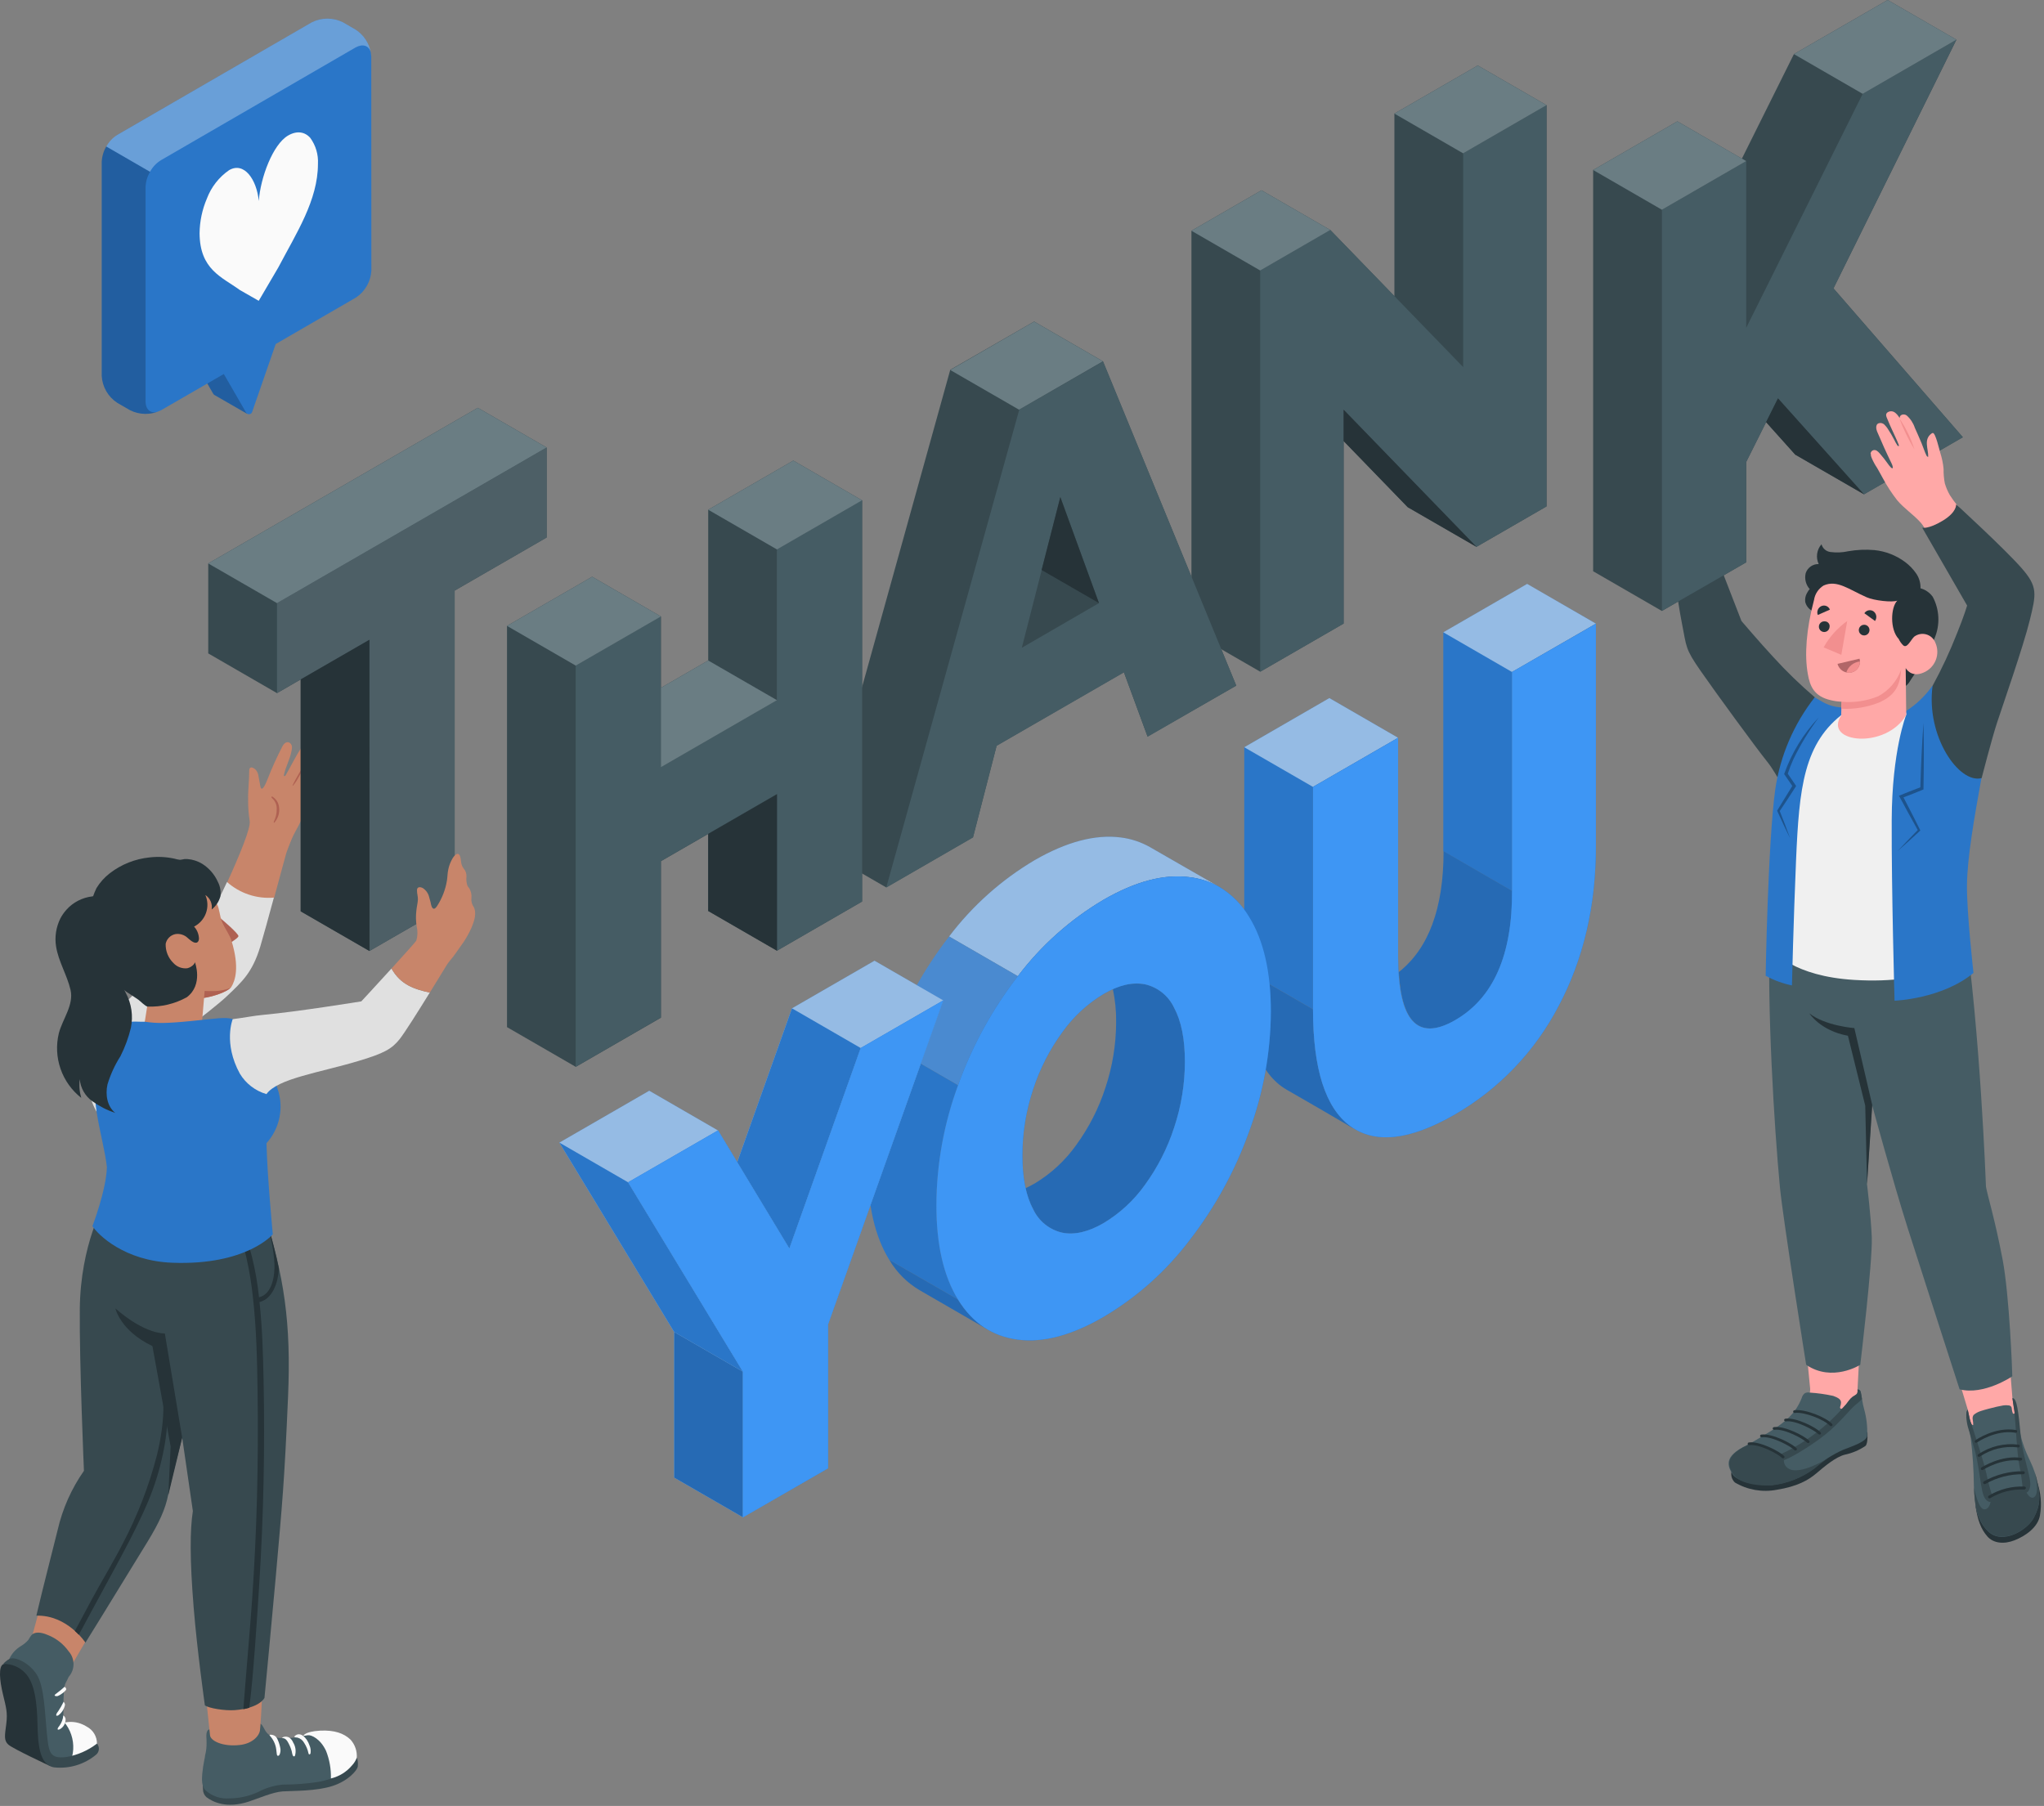 <svg width="481" height="425" viewBox="0 0 481 425" fill="none" xmlns="http://www.w3.org/2000/svg">
<rect x="0" y="0" width="481" height="425" fill="#808080" stroke="none"/>
<g clip-path="url(#clip0_0_970)">
<path d="M359.359 137.419L339.639 148.8V200.336L355.819 209.674V158.149L375.551 146.746L359.359 137.419Z" fill="#2A76C8"/>
<path d="M339.707 200.325C339.707 213.736 336.197 223.215 329.177 228.759C329.858 241.021 334.306 244.785 342.521 240.049C351.424 234.905 355.876 224.78 355.876 209.674L339.707 200.325Z" fill="#2A76C8"/>
<path opacity="0.1" d="M339.707 200.325C339.707 213.736 336.197 223.215 329.177 228.759C329.858 241.021 334.306 244.785 342.521 240.049C351.424 234.905 355.876 224.78 355.876 209.674L339.707 200.325Z" fill="black"/>
<path d="M312.838 164.276L292.8 175.839V228.192L308.98 237.53V185.188L329.007 173.626L312.838 164.276Z" fill="#2A76C8"/>
<path d="M317.74 264.978C311.9 260.711 308.98 251.558 308.98 237.519L292.8 228.192C292.8 242.201 295.716 251.35 301.548 255.639C301.994 255.967 302.46 256.267 302.944 256.536C305.395 257.909 316.231 264.217 318.579 265.613C318.296 265.386 318.012 265.159 317.74 264.978Z" fill="#2A76C8"/>
<path opacity="0.1" d="M317.74 264.978C311.9 260.711 308.98 251.558 308.98 237.519L292.8 228.192C292.8 242.201 295.716 251.35 301.548 255.639C301.994 255.967 302.46 256.267 302.944 256.536C305.395 257.909 316.231 264.217 318.579 265.613C318.296 265.386 318.012 265.159 317.74 264.978Z" fill="black"/>
<path opacity="0.5" d="M355.819 158.149L339.639 148.8L359.37 137.408L375.551 146.757L355.819 158.149Z" fill="white"/>
<path opacity="0.5" d="M308.98 185.188L292.8 175.85L312.827 164.276L329.007 173.626L308.98 185.188Z" fill="white"/>
<path d="M317.728 264.989C311.896 260.708 308.98 251.555 308.98 237.53V185.188L329.007 173.626V225.151C329.007 240.28 333.493 245.246 342.464 240.049C351.435 234.852 355.887 224.727 355.819 209.674V158.138L375.551 146.791V199.122C375.551 213.154 372.635 225.677 366.803 236.691C361.243 247.407 352.725 256.303 342.26 262.323C331.745 268.374 323.568 269.263 317.728 264.989Z" fill="#2A76C8"/>
<path d="M317.728 264.989C311.896 260.708 308.98 251.555 308.98 237.53V185.188L329.007 173.626V225.151C329.007 240.28 333.493 245.246 342.464 240.049C351.435 234.852 355.887 224.727 355.819 209.674V158.138L375.551 146.791V199.122C375.551 213.154 372.635 225.677 366.803 236.691C361.243 247.407 352.725 256.303 342.26 262.323C331.745 268.374 323.568 269.263 317.728 264.989Z" fill="#3E96F4"/>
<path d="M270.606 199.349C268.481 198.148 266.141 197.377 263.718 197.08C257.742 196.323 251.014 198.093 243.533 202.39C235.696 207.017 228.84 213.13 223.347 220.385L239.527 229.735C245.013 222.477 251.866 216.363 259.702 211.739C267.19 207.405 273.919 205.635 279.887 206.429C282.35 206.707 284.731 207.479 286.888 208.698C284.766 207.507 273.34 200.915 270.606 199.349Z" fill="#2A76C8"/>
<path opacity="0.5" d="M270.606 199.349C268.481 198.148 266.141 197.377 263.718 197.08C257.742 196.323 251.014 198.093 243.533 202.39C235.696 207.017 228.84 213.13 223.347 220.385L239.527 229.735C245.013 222.477 251.866 216.363 259.702 211.739C267.19 207.405 273.919 205.635 279.887 206.429C282.35 206.707 284.731 207.479 286.888 208.698C284.766 207.507 273.34 200.915 270.606 199.349Z" fill="white"/>
<path d="M223.347 220.397C217.33 228.148 212.584 236.808 209.289 246.051L225.458 255.401C228.766 246.161 233.515 237.503 239.527 229.746L223.347 220.397Z" fill="#2A76C8"/>
<path opacity="0.15" d="M223.347 220.397C217.33 228.148 212.584 236.808 209.289 246.051L225.458 255.401C228.766 246.161 233.515 237.503 239.527 229.746L223.347 220.397Z" fill="white"/>
<path d="M225.458 255.401L209.289 246.052C205.948 255.075 204.216 264.615 204.171 274.237C204.171 283.586 205.877 291.014 209.289 296.521L225.458 305.848C222.061 300.356 220.359 292.936 220.352 283.586C220.401 273.966 222.129 264.428 225.458 255.401Z" fill="#2A76C8"/>
<path d="M225.458 305.837L209.289 296.51C211.02 299.445 213.467 301.893 216.403 303.624L232.288 312.804C229.485 311.064 227.142 308.674 225.458 305.837Z" fill="#2A76C8"/>
<path opacity="0.1" d="M225.458 305.837L209.289 296.51C211.02 299.445 213.467 301.893 216.403 303.624L232.288 312.804C229.485 311.064 227.142 308.674 225.458 305.837Z" fill="black"/>
<path d="M269.426 231.63C266.854 231.211 264.215 231.608 261.88 232.765C262.423 235.288 262.682 237.865 262.652 240.446C262.653 245.734 261.798 250.987 260.121 256.003C258.558 260.832 256.237 265.382 253.245 269.482C250.662 273.118 247.355 276.182 243.533 278.48C242.826 278.895 242.099 279.273 241.354 279.615C241.702 281.337 242.298 283 243.124 284.551C243.766 285.942 244.721 287.167 245.913 288.129C247.106 289.091 248.505 289.765 250 290.099C252.894 290.666 256.139 289.929 259.702 287.83C263.527 285.541 266.838 282.485 269.426 278.855C272.417 274.754 274.738 270.204 276.302 265.375C277.983 260.361 278.837 255.107 278.832 249.819C278.832 244.524 277.989 240.31 276.302 237.178C275.657 235.789 274.702 234.565 273.51 233.603C272.318 232.641 270.92 231.966 269.426 231.63Z" fill="#2A76C8"/>
<path opacity="0.1" d="M269.426 231.63C266.854 231.211 264.215 231.608 261.88 232.765C262.423 235.288 262.682 237.865 262.652 240.446C262.653 245.734 261.798 250.987 260.121 256.003C258.558 260.832 256.237 265.382 253.245 269.482C250.662 273.118 247.355 276.182 243.533 278.48C242.826 278.895 242.099 279.273 241.354 279.615C241.702 281.337 242.298 283 243.124 284.551C243.766 285.942 244.721 287.167 245.913 288.129C247.106 289.091 248.505 289.765 250 290.099C252.894 290.666 256.139 289.929 259.702 287.83C263.527 285.541 266.838 282.485 269.426 278.855C272.417 274.754 274.738 270.204 276.302 265.375C277.983 260.361 278.837 255.107 278.832 249.819C278.832 244.524 277.989 240.31 276.302 237.178C275.657 235.789 274.702 234.565 273.51 233.603C272.318 232.641 270.92 231.966 269.426 231.63Z" fill="black"/>
<path d="M239.527 315.255C233.559 314.498 228.869 311.363 225.458 305.848C222.046 300.334 220.344 292.906 220.352 283.563C220.4 273.947 222.128 264.412 225.458 255.39C228.769 246.151 233.517 237.493 239.527 229.735C245.023 222.482 251.879 216.37 259.713 211.739C267.202 207.42 273.93 205.65 279.899 206.429C282.356 206.714 284.732 207.486 286.888 208.698C289.802 210.433 292.232 212.871 293.957 215.79C297.361 221.297 299.063 228.721 299.063 238.063C299.016 247.681 297.288 257.215 293.957 266.237C290.66 275.48 285.914 284.139 279.899 291.892C274.403 299.145 267.547 305.258 259.713 309.888C252.224 314.245 245.496 316.034 239.527 315.255ZM269.426 278.843C272.413 274.74 274.734 270.191 276.302 265.363C277.977 260.348 278.832 255.095 278.832 249.807C278.832 244.512 277.989 240.299 276.302 237.167C275.655 235.78 274.698 234.56 273.507 233.6C272.315 232.641 270.919 231.966 269.426 231.63C266.521 231.063 263.283 231.819 259.713 233.899C255.888 236.19 252.581 239.25 250 242.886C247.003 246.985 244.678 251.535 243.113 256.366C241.441 261.381 240.59 266.635 240.594 271.922C240.594 277.217 241.434 281.426 243.113 284.551C243.758 285.942 244.715 287.166 245.91 288.128C247.104 289.09 248.504 289.765 250 290.099C252.89 290.666 256.128 289.91 259.713 287.83C263.535 285.536 266.842 282.476 269.426 278.843Z" fill="#2A76C8"/>
<path d="M239.527 315.255C233.559 314.498 228.869 311.363 225.458 305.848C222.046 300.334 220.344 292.906 220.352 283.563C220.4 273.947 222.128 264.412 225.458 255.39C228.769 246.151 233.517 237.493 239.527 229.735C245.023 222.482 251.879 216.37 259.713 211.739C267.202 207.42 273.93 205.65 279.899 206.429C282.356 206.714 284.732 207.486 286.888 208.698C289.802 210.433 292.232 212.871 293.957 215.79C297.361 221.297 299.063 228.721 299.063 238.063C299.016 247.681 297.288 257.215 293.957 266.237C290.66 275.48 285.914 284.139 279.899 291.892C274.403 299.145 267.547 305.258 259.713 309.888C252.224 314.245 245.496 316.034 239.527 315.255ZM269.426 278.843C272.413 274.74 274.734 270.191 276.302 265.363C277.977 260.348 278.832 255.095 278.832 249.807C278.832 244.512 277.989 240.299 276.302 237.167C275.655 235.78 274.698 234.56 273.507 233.6C272.315 232.641 270.919 231.966 269.426 231.63C266.521 231.063 263.283 231.819 259.713 233.899C255.888 236.19 252.581 239.25 250 242.886C247.003 246.985 244.678 251.535 243.113 256.366C241.441 261.381 240.59 266.635 240.594 271.922C240.594 277.217 241.434 281.426 243.113 284.551C243.758 285.942 244.715 287.166 245.91 288.128C247.104 289.09 248.504 289.765 250 290.099C252.89 290.666 256.128 289.91 259.713 287.83C263.535 285.536 266.842 282.476 269.426 278.843Z" fill="#3E96F4"/>
<path d="M205.794 226.082L186.368 237.292L173.479 273.51L168.963 266.033L152.782 256.683L131.632 268.892L158.649 313.462V347.729L174.829 357.067L194.856 345.505V311.646L221.974 235.42L205.794 226.082Z" fill="#2A76C8"/>
<path opacity="0.5" d="M205.794 226.082L186.368 237.292L173.479 273.51L168.963 266.033L152.782 256.683L131.632 268.892L158.649 313.462V347.729L174.829 357.067L194.856 345.505V311.646L221.974 235.42L205.794 226.082Z" fill="white"/>
<path d="M186.368 237.292L202.549 246.642L185.756 293.832L173.479 273.51L186.368 237.292Z" fill="#2A76C8"/>
<path d="M131.632 268.892L147.812 278.242L174.829 322.8L158.649 313.462L131.632 268.892Z" fill="#2A76C8"/>
<path d="M158.649 347.729L174.829 357.067V322.8L158.649 313.462V347.729Z" fill="#2A76C8"/>
<path opacity="0.1" d="M158.649 347.729L174.829 357.067V322.8L158.649 313.462V347.729Z" fill="black"/>
<path d="M194.856 311.68V345.539L174.829 357.067V322.8L147.812 278.23L168.963 266.022L185.756 293.832L202.549 246.63L221.974 235.42L194.856 311.68Z" fill="#2A76C8"/>
<path d="M194.856 311.68V345.539L174.829 357.067V322.8L147.812 278.23L168.963 266.022L185.756 293.832L202.549 246.63L221.974 235.42L194.856 311.68Z" fill="#3E96F4"/>
<path d="M347.752 15.409L328.133 26.733V69.691L313.042 54.123L296.862 44.785L280.375 54.305V148.732L296.556 158.07L316.185 146.746V103.788L331.265 119.355L347.445 128.693L363.932 119.174V24.747L347.752 15.409Z" fill="#37494F"/>
<path d="M363.932 24.747V119.174L347.445 128.694L316.185 96.424V146.746L296.556 158.093V63.643L313.042 54.112L344.313 86.382V36.082L363.932 24.747Z" fill="#455C64"/>
<path d="M280.375 54.305L296.556 63.655L313.042 54.123L296.862 44.785L280.375 54.305Z" fill="#455C64"/>
<path opacity="0.2" d="M280.375 54.305L296.556 63.655L313.042 54.123L296.862 44.785L280.375 54.305Z" fill="white"/>
<path d="M328.133 26.733L344.313 36.082L363.932 24.747L347.752 15.409L328.133 26.733Z" fill="#455C64"/>
<path opacity="0.2" d="M328.133 26.733L344.313 36.082L363.932 24.747L347.752 15.409L328.133 26.733Z" fill="white"/>
<path d="M316.185 96.424L347.445 128.693L331.265 119.355L316.185 103.788V96.424Z" fill="#263338"/>
<path d="M259.531 85.02L243.351 75.671L223.619 87.017L192.359 199.485L208.54 208.835L228.964 197.034L234.523 175.476L264.479 158.183L270.038 173.32L290.916 161.349L259.531 85.02Z" fill="#37494F"/>
<path d="M264.49 158.24L234.535 175.521L228.975 197.08L208.551 208.88L239.856 96.412L259.588 85.066L290.916 161.349L270.072 173.376L264.49 158.24ZM258.612 141.935L249.535 116.972L240.458 152.442L258.612 141.935Z" fill="#455C64"/>
<path d="M223.619 87.074L239.8 96.412L259.531 85.031L243.351 75.682L223.619 87.074Z" fill="#455C64"/>
<path opacity="0.2" d="M223.619 87.074L239.8 96.412L259.531 85.031L243.351 75.682L223.619 87.074Z" fill="white"/>
<path d="M258.612 141.924L245.11 134.14L249.512 116.984L258.612 141.924Z" fill="#263338"/>
<path d="M186.686 108.394L166.659 119.957V155.437L155.528 161.871V145.078L139.348 135.728L119.31 147.291V241.717L135.49 251.067L155.528 239.505V202.673L166.659 196.251V214.383L182.84 223.733L202.866 212.159V117.744L186.686 108.394Z" fill="#37494F"/>
<path d="M202.878 117.733V212.159L182.84 223.733V186.868L155.528 202.639V239.459L135.467 251.067V156.64L155.506 145.067V180.548L182.817 164.776V129.306L202.878 117.733Z" fill="#455C64"/>
<path d="M119.31 147.29L135.49 156.64L155.528 145.078L139.348 135.728L119.31 147.29Z" fill="#455C64"/>
<path opacity="0.2" d="M119.31 147.29L135.49 156.64L155.528 145.078L139.348 135.728L119.31 147.29Z" fill="white"/>
<path d="M166.659 119.957L182.84 129.306L202.866 117.744L186.686 108.394L166.659 119.957Z" fill="#455C64"/>
<path opacity="0.2" d="M166.659 119.957L182.84 129.306L202.866 117.744L186.686 108.394L166.659 119.957Z" fill="white"/>
<path d="M166.659 155.438L182.84 164.776L155.528 180.548V161.871L166.659 155.438Z" fill="#455C64"/>
<path opacity="0.2" d="M166.659 155.438L182.84 164.776L155.528 180.548V161.871L166.659 155.438Z" fill="white"/>
<path d="M182.84 186.902V223.733L166.659 214.383V196.251L182.84 186.902Z" fill="#263338"/>
<path d="M437.118 327.01L437.696 315.879L425.079 317.354C425.079 317.354 425.601 323.356 425.964 326.737C426.179 328.746 423.694 332.626 423.694 332.626C423.694 332.626 429.822 335.486 432.942 334.192C434.138 333.594 435.174 332.718 435.963 331.639C436.753 330.559 437.273 329.307 437.481 327.985C437.288 327.169 437.118 327.01 437.118 327.01Z" fill="#FFA8A7"/>
<path d="M407.56 345.947C407.38 346.45 407.351 346.994 407.473 347.513C407.596 348.033 407.866 348.505 408.252 348.875C411.225 350.635 414.742 351.245 418.135 350.588C422.968 349.816 425.555 348.319 427.439 346.719C429.322 345.119 431.977 342.861 434.156 342.328C435.89 341.961 437.536 341.26 439.001 340.263C439.636 339.65 439.444 337.029 439.444 337.029L407.56 345.947Z" fill="#263338"/>
<path d="M437.118 326.987C437.293 326.983 437.464 327.039 437.603 327.146C437.741 327.254 437.839 327.406 437.878 327.577C438.059 328.292 438.298 330.391 438.661 331.571C439.245 333.64 439.49 335.789 439.387 337.937C439.171 339.287 435.869 340.353 433.714 341.193C431.265 342.296 428.993 343.757 426.974 345.527C424.019 347.737 420.522 349.106 416.852 349.487C413.097 349.601 408.83 348.614 407.775 347.025C406.504 345.062 405.506 342.748 411.009 340.138C412.041 339.639 415.661 337.449 416.898 336.666C420.234 334.521 422.571 332.592 423.989 328.984C424.103 328.529 424.372 328.127 424.75 327.849C425.107 327.694 425.502 327.651 425.884 327.725C427.736 327.843 429.575 328.101 431.387 328.496C432.148 328.803 433.214 329.143 433.237 330.039C433.232 330.353 433.175 330.664 433.067 330.958C432.999 331.14 432.965 331.39 433.135 331.492C433.305 331.594 433.509 331.492 433.645 331.333C434.175 330.797 434.657 330.216 435.086 329.597C435.332 329.27 435.618 328.977 435.937 328.723C436.259 328.536 436.569 328.332 436.868 328.11C437.208 327.793 437.118 327.407 437.118 326.987Z" fill="#455C64"/>
<path d="M427.076 345.527C428.018 344.719 429.003 343.961 430.026 343.258C430.026 343.258 423.626 347.229 420.949 345.641C420.456 345.39 420.08 344.957 419.9 344.434C419.72 343.912 419.75 343.339 419.984 342.838C419.984 342.418 413.891 339.661 412.223 339.536C411.769 339.786 411.395 340.002 411.157 340.115C405.687 342.725 406.618 345.04 407.923 347.002C408.955 348.591 412.064 349.748 416.909 349.567C420.597 349.148 424.106 347.754 427.076 345.527Z" fill="#37494F"/>
<path d="M420.325 341.613C416.921 343.031 418.418 343.587 419.394 343.678C420.37 343.769 426.066 340.376 429.515 337.608C432.965 334.839 435.336 331.651 436.664 330.595C437.163 330.198 437.708 329.71 438.173 329.268C438.059 328.553 437.957 327.906 437.878 327.577C437.839 327.406 437.741 327.254 437.603 327.146C437.464 327.039 437.293 326.983 437.118 326.987C437.118 327.407 437.208 327.793 436.891 328.122C436.592 328.343 436.281 328.547 435.96 328.734C435.64 328.988 435.354 329.282 435.109 329.608C434.679 330.227 434.197 330.808 433.668 331.344C429.909 335.579 425.381 339.064 420.325 341.613Z" fill="#37494F"/>
<path d="M419.621 343.19C419.7 343.191 419.777 343.163 419.837 343.111C419.868 343.082 419.894 343.047 419.911 343.008C419.928 342.969 419.937 342.926 419.937 342.884C419.937 342.841 419.928 342.799 419.911 342.76C419.894 342.721 419.868 342.685 419.837 342.657C418.827 341.579 414.095 339.094 411.565 339.457C411.521 339.46 411.478 339.471 411.439 339.492C411.4 339.512 411.365 339.54 411.338 339.574C411.31 339.608 411.29 339.647 411.278 339.69C411.266 339.732 411.264 339.777 411.27 339.82C411.287 339.907 411.336 339.983 411.408 340.034C411.48 340.085 411.569 340.106 411.656 340.092C414.027 339.763 418.52 342.226 419.326 343.088C419.364 343.127 419.41 343.157 419.461 343.175C419.512 343.193 419.567 343.198 419.621 343.19Z" fill="#263338"/>
<path d="M422.537 341.34C422.616 341.342 422.693 341.313 422.753 341.261C422.784 341.232 422.81 341.197 422.827 341.158C422.844 341.119 422.853 341.077 422.853 341.034C422.853 340.991 422.844 340.949 422.827 340.91C422.81 340.871 422.784 340.836 422.753 340.807C421.743 339.729 417.011 337.256 414.481 337.607C414.438 337.612 414.396 337.624 414.357 337.645C414.319 337.666 414.285 337.694 414.258 337.727C414.23 337.761 414.21 337.8 414.198 337.842C414.185 337.884 414.181 337.927 414.186 337.971C414.203 338.057 414.252 338.134 414.324 338.184C414.396 338.235 414.485 338.256 414.572 338.243C416.943 337.914 421.436 340.376 422.242 341.238C422.28 341.278 422.326 341.307 422.377 341.325C422.429 341.343 422.483 341.348 422.537 341.34Z" fill="#263338"/>
<path d="M425.521 339.582C425.561 339.584 425.6 339.577 425.637 339.564C425.674 339.55 425.708 339.529 425.737 339.502C425.769 339.474 425.794 339.439 425.811 339.399C425.828 339.36 425.837 339.318 425.837 339.275C425.837 339.233 425.828 339.19 425.811 339.151C425.794 339.112 425.769 339.077 425.737 339.048C424.716 337.97 419.984 335.486 417.454 335.849C417.41 335.853 417.368 335.866 417.33 335.886C417.292 335.907 417.258 335.935 417.231 335.969C417.203 336.002 417.183 336.041 417.17 336.083C417.158 336.125 417.154 336.168 417.159 336.212C417.178 336.299 417.23 336.376 417.303 336.427C417.377 336.477 417.467 336.498 417.556 336.484C419.916 336.155 424.364 338.617 425.215 339.48C425.255 339.519 425.303 339.549 425.356 339.567C425.409 339.584 425.466 339.589 425.521 339.582Z" fill="#263338"/>
<path d="M428.21 337.596C428.25 337.598 428.289 337.592 428.326 337.578C428.363 337.565 428.397 337.544 428.426 337.517C428.457 337.489 428.483 337.455 428.5 337.417C428.517 337.379 428.526 337.337 428.526 337.295C428.526 337.254 428.517 337.212 428.5 337.174C428.483 337.136 428.457 337.102 428.426 337.074C427.405 335.94 422.673 333.511 420.143 333.863C420.057 333.874 419.978 333.918 419.923 333.986C419.868 334.053 419.841 334.139 419.848 334.226C419.867 334.314 419.919 334.39 419.993 334.441C420.066 334.492 420.157 334.512 420.245 334.499C422.605 334.169 427.053 336.632 427.915 337.494C427.949 337.538 427.995 337.571 428.048 337.589C428.1 337.607 428.157 337.61 428.21 337.596Z" fill="#263338"/>
<path d="M430.911 335.622C430.989 335.618 431.064 335.59 431.127 335.542C431.158 335.514 431.184 335.479 431.201 335.439C431.218 335.4 431.227 335.358 431.227 335.315C431.227 335.273 431.218 335.23 431.201 335.191C431.184 335.152 431.158 335.117 431.127 335.088C429.731 333.557 424.795 331.526 422.265 331.877C422.222 331.882 422.18 331.894 422.141 331.915C422.103 331.936 422.069 331.964 422.042 331.997C422.014 332.031 421.994 332.07 421.981 332.112C421.969 332.153 421.965 332.197 421.97 332.24C421.989 332.328 422.041 332.405 422.114 332.455C422.188 332.506 422.279 332.526 422.367 332.513C424.636 332.195 429.368 334.147 430.605 335.508C430.643 335.551 430.69 335.583 430.744 335.603C430.797 335.623 430.855 335.629 430.911 335.622Z" fill="#263338"/>
<path d="M463.033 331.639L459.89 321.212L472.757 318.942L473.574 329.086C473.574 329.086 475.027 332.683 474.278 334.033C473.529 335.384 464.974 337.108 464.157 336.246C463.34 335.384 463.033 331.639 463.033 331.639Z" fill="#FFA8A7"/>
<path d="M464.894 354.491C465.393 357.736 466.154 359.813 467.629 361.526C469.104 363.24 471.623 363.444 474.073 362.479C476.524 361.515 479.588 359.506 480.065 356.556C480.487 353.942 480.257 351.265 479.395 348.761L464.894 354.491Z" fill="#263338"/>
<path d="M473.597 329.052C474.629 328.961 474.527 333.432 475.503 337.744C476.547 342.362 478.306 344.064 479.202 347.842C480.235 352.154 480.144 354.174 478.635 357.124C477.126 360.074 471.18 363.693 467.81 360.346C465.053 357.623 464.656 354.185 464.497 349.726C464.466 345.959 464.219 342.197 463.759 338.459C463.271 335.179 462.205 332.275 463.067 331.764C463.181 332.241 463.294 332.899 463.408 333.318C463.521 333.738 463.759 335.452 464.338 335.372C464.344 334.954 464.309 334.536 464.236 334.124C464.188 333.932 464.18 333.732 464.213 333.536C464.246 333.341 464.32 333.155 464.429 332.989C464.909 332.582 465.464 332.274 466.063 332.082C467.061 331.741 468.854 331.287 469.875 331.049C470.39 330.928 470.9 330.826 471.407 330.743C471.847 330.675 472.295 330.675 472.735 330.743C472.854 330.755 472.969 330.794 473.071 330.857C473.173 330.92 473.26 331.005 473.325 331.106C473.388 331.261 473.422 331.426 473.427 331.594C473.449 331.901 473.518 332.204 473.631 332.49C473.631 332.615 473.79 332.751 473.937 332.694C473.991 332.668 474.034 332.625 474.061 332.572C474.087 332.518 474.096 332.458 474.085 332.399C474.085 331.866 473.937 331.492 473.847 330.879C473.847 330.595 473.722 330.209 473.699 329.926C473.676 329.642 473.597 329.336 473.597 329.052Z" fill="#455C64"/>
<path d="M478.839 346.617C478.998 347.241 479.974 351.36 478.737 352.29C477.5 353.22 476.354 350.145 476.354 350.145C476.354 350.145 472.95 349.771 468.412 352.415C468.707 353.062 468.173 355.433 466.812 355.172C465.45 354.911 464.542 350.145 464.542 350.077C464.701 354.344 465.155 357.668 467.833 360.289C471.237 363.637 477.148 360.028 478.658 357.067C480.167 354.105 480.257 352.097 479.225 347.785C479.096 347.392 478.968 347.002 478.839 346.617Z" fill="#37494F"/>
<path d="M476.002 350.531C476.161 352.12 477.897 351.303 477.772 349.033C477.648 346.764 475.798 341.624 475.503 337.744C475.004 332.411 474.629 328.961 473.597 329.052C473.597 329.109 473.597 329.166 473.597 329.211L473.926 331.48C473.99 331.791 474.035 332.106 474.062 332.422C474.368 335.678 474.641 342.021 475.197 344.903C475.584 346.76 475.853 348.64 476.002 350.531Z" fill="#37494F"/>
<path d="M468.922 352.313C468.318 350.527 467.829 348.704 467.458 346.855C466.846 343.962 464.883 338.186 463.907 335.077C463.661 334.515 463.485 333.924 463.385 333.319C463.283 332.876 463.169 332.331 463.067 331.866C463.062 331.836 463.062 331.805 463.067 331.775C462.443 332.15 462.75 334.669 463.135 335.974C463.521 337.279 463.986 338.651 464.474 340.512C465.688 344.166 465.995 349.726 466.744 351.859C467.492 353.992 469.399 353.833 468.922 352.313Z" fill="#37494F"/>
<path d="M468.287 352.596L468.423 352.528C470.794 351.112 473.527 350.418 476.286 350.531C476.386 350.54 476.485 350.512 476.566 350.454C476.647 350.396 476.705 350.311 476.729 350.214C476.737 350.168 476.735 350.122 476.724 350.077C476.712 350.033 476.691 349.991 476.662 349.956C476.633 349.92 476.596 349.891 476.555 349.871C476.514 349.851 476.468 349.84 476.422 349.839C473.469 349.701 470.541 350.448 468.014 351.984C467.972 352.006 467.936 352.037 467.906 352.074C467.877 352.111 467.856 352.154 467.844 352.2C467.832 352.246 467.83 352.294 467.838 352.341C467.846 352.387 467.864 352.432 467.89 352.472C467.937 352.528 467.999 352.57 468.07 352.592C468.14 352.614 468.216 352.616 468.287 352.596Z" fill="#263338"/>
<path d="M467.118 349.261L467.243 349.204C469.932 347.687 472.972 346.905 476.059 346.935C476.158 346.94 476.256 346.909 476.335 346.849C476.414 346.789 476.469 346.702 476.49 346.605C476.497 346.56 476.494 346.514 476.481 346.47C476.467 346.426 476.445 346.385 476.415 346.351C476.385 346.316 476.348 346.289 476.306 346.27C476.264 346.251 476.218 346.242 476.173 346.242C472.915 346.187 469.702 347.006 466.868 348.614C466.827 348.635 466.791 348.665 466.761 348.7C466.732 348.736 466.709 348.777 466.696 348.821C466.682 348.866 466.677 348.912 466.681 348.958C466.686 349.005 466.699 349.049 466.721 349.09C466.761 349.156 466.821 349.208 466.892 349.239C466.964 349.269 467.042 349.277 467.118 349.261Z" fill="#263338"/>
<path d="M475.526 343.712C475.601 343.704 475.673 343.676 475.733 343.63C475.793 343.584 475.839 343.522 475.866 343.451C475.878 343.407 475.88 343.362 475.872 343.317C475.865 343.273 475.847 343.231 475.821 343.194C475.795 343.157 475.761 343.126 475.722 343.104C475.683 343.082 475.639 343.069 475.594 343.065C470.862 342.418 466.517 345.232 466.29 345.335C466.25 345.359 466.216 345.391 466.188 345.429C466.161 345.466 466.142 345.509 466.131 345.555C466.12 345.6 466.119 345.647 466.127 345.693C466.135 345.739 466.151 345.783 466.176 345.822C466.241 345.894 466.33 345.939 466.427 345.949C466.523 345.96 466.619 345.935 466.698 345.879C466.698 345.879 470.999 343.122 475.401 343.735C475.444 343.733 475.486 343.726 475.526 343.712Z" fill="#263338"/>
<path d="M474.993 340.648C475.062 340.633 475.125 340.6 475.177 340.552C475.229 340.504 475.267 340.444 475.288 340.376C475.304 340.333 475.309 340.286 475.304 340.24C475.299 340.194 475.283 340.15 475.258 340.112C475.232 340.073 475.198 340.041 475.158 340.018C475.118 339.995 475.073 339.981 475.027 339.979C471.69 339.549 468.311 340.357 465.53 342.248C465.49 342.273 465.456 342.306 465.43 342.345C465.404 342.384 465.387 342.428 465.379 342.474C465.372 342.52 465.374 342.568 465.386 342.613C465.399 342.658 465.42 342.7 465.45 342.736C465.524 342.8 465.619 342.835 465.717 342.835C465.815 342.835 465.909 342.8 465.983 342.736C468.583 340.998 471.717 340.245 474.822 340.614L474.993 340.648Z" fill="#263338"/>
<path d="M474.369 337.21C474.439 337.195 474.504 337.162 474.557 337.114C474.611 337.066 474.651 337.006 474.675 336.938C474.689 336.894 474.692 336.847 474.686 336.802C474.68 336.756 474.664 336.712 474.639 336.673C474.614 336.634 474.581 336.601 474.542 336.577C474.503 336.552 474.46 336.536 474.414 336.53C469.524 335.713 465.053 338.799 464.86 338.935C464.82 338.959 464.785 338.991 464.758 339.03C464.731 339.068 464.712 339.111 464.703 339.157C464.693 339.203 464.693 339.25 464.703 339.296C464.712 339.341 464.731 339.385 464.758 339.423C464.831 339.489 464.926 339.526 465.025 339.526C465.123 339.526 465.218 339.489 465.291 339.423C465.291 339.423 469.66 336.416 474.198 337.154L474.369 337.21Z" fill="#263338"/>
<path d="M462.171 216.857C465.995 242.432 467.345 279.263 467.345 279.263C467.663 281.203 469.467 286.945 471.271 296.476C472.871 304.975 473.54 322.812 473.54 323.889C473.54 323.889 466.891 328.428 461.138 326.953C461.138 326.953 452.708 300.856 448.963 289.123C445.423 277.981 440.544 260.042 440.544 260.042L439.341 278.628C439.341 278.628 440.272 286.06 440.476 291.2C440.658 297.191 437.764 321.178 437.764 321.178C437.764 321.178 431.195 325.376 425.033 321.178C425.033 321.178 419.542 286.604 418.861 279.433C417.522 265.386 415.752 236.464 416.512 219.047L462.171 216.857Z" fill="#455C64"/>
<path d="M440.578 260.042L436.369 241.944C436.369 241.944 429.504 241.433 425.782 238.472C425.782 238.472 428.335 242.557 434.86 243.748L438.933 260.201L439.364 278.628L440.578 260.042Z" fill="#263338"/>
<path d="M396.258 147.086C397.552 153.077 396.814 152.396 400.252 157.117C407.48 167.034 416.138 178.675 416.138 178.675C423.876 181.682 424.466 171.652 429.141 166.58C424.897 162.143 423.15 162.132 418.021 156.175C414.799 152.419 409.42 146.213 409.42 146.213C409.42 146.213 406.992 139.858 404.984 134.06C402.442 126.753 401.58 125.709 402.715 122.192C403.151 120.556 403.443 118.886 403.588 117.199C403.895 114.737 403.838 112.263 404.042 109.801C404.081 109.633 404.081 109.459 404.042 109.291C403.77 108.667 402.907 109.098 402.567 109.37C402.095 109.799 401.773 110.368 401.648 110.993C401.41 111.776 401.205 112.57 400.979 113.353C400.922 113.568 400.786 114.306 400.479 114.306C400.173 114.306 400.207 113.512 400.184 113.319C400.184 112.502 400.184 111.696 400.184 110.879C400.252 108.859 400.332 106.828 400.4 104.797C400.426 104.52 400.407 104.24 400.343 103.969C400.059 102.834 398.811 103.039 398.323 104.196C398.189 104.506 398.086 104.829 398.017 105.16C397.81 106.18 397.658 107.21 397.563 108.247C397.533 108.673 397.48 109.097 397.404 109.518C397.404 109.597 397.257 110.187 397.098 109.949C397.077 109.882 397.077 109.811 397.098 109.745C397.098 108.36 397.166 106.987 397.234 105.614C397.234 104.911 397.291 104.219 397.291 103.515C397.291 103.05 397.416 102.188 397.053 101.825C396.922 101.711 396.759 101.64 396.587 101.62C396.32 101.581 396.047 101.616 395.799 101.723C395.551 101.829 395.337 102.001 395.18 102.222C395.008 102.479 394.871 102.757 394.772 103.05C394.671 103.349 394.599 103.657 394.556 103.969C394.227 103.186 393.183 103.39 392.786 103.969C392.26 105.023 392.021 106.197 392.094 107.373C392.026 108.894 391.992 109.642 391.981 111.912C391.981 112.354 391.765 112.627 391.686 112.127C391.617 111.714 391.572 111.297 391.549 110.879C391.549 110.346 391.549 110.176 391.493 109.608C391.541 108.781 391.465 107.951 391.266 107.146C391.016 106.851 390.506 106.999 390.245 107.226C390.049 107.404 389.904 107.631 389.825 107.884C389.306 109.51 389.17 111.234 389.428 112.922C389.53 114.283 389.643 115.633 389.768 116.984C389.795 119.493 390.389 121.964 391.504 124.211C391.994 125.008 392.375 125.867 392.639 126.764C393.433 129.805 393.91 133.255 394.545 136.852C394.897 139.609 395.305 142.536 396.258 147.086Z" fill="#FFA8A7"/>
<path d="M398.312 115.52C396.043 115.35 395.09 118.368 394.692 120.059C394.613 120.41 394.749 121.454 395.112 120.694L395.487 119.877C395.733 119.363 396.014 118.867 396.326 118.391C396.845 117.55 397.557 116.846 398.403 116.337C398.641 116.212 398.925 116.019 398.857 115.758C398.823 115.68 398.767 115.613 398.697 115.565C398.627 115.517 398.545 115.489 398.459 115.486L398.312 115.52Z" fill="#F28F8F"/>
<path d="M394.488 104.037C394.559 106.742 394.372 109.447 393.932 112.116C393.725 109.41 393.912 106.689 394.488 104.037Z" fill="#F28F8F"/>
<path d="M427.076 164.106C423.613 161.144 420.339 157.969 417.272 154.598C414.356 151.477 409.806 146.144 409.806 146.144L403.679 130.339C403.679 130.339 402.885 132.063 399.14 133.13C395.396 134.196 393.751 132.982 393.751 132.982C393.751 132.982 394.658 140.925 395.793 146.678C396.928 152.431 396.542 152.612 400.184 157.866C403.827 163.119 413.358 176.145 415.865 179.254C418.373 182.363 421.232 188.649 421.232 188.479C421.232 188.309 427.076 164.106 427.076 164.106Z" fill="#37494F"/>
<path d="M446.91 167.272C451.631 168.512 456.227 170.188 460.639 172.276C460.639 172.276 464.043 179.606 462.5 196.365C462.262 199.043 461.649 206.282 461.365 211.853C461.106 216.392 461.205 220.945 461.66 225.469C461.66 225.469 454.705 231.732 436.346 230.609C421.936 229.735 417.522 223.88 417.522 223.88C417.522 223.88 417.306 204.455 417.522 193.834C417.817 179.878 421.924 171.777 424.999 169.292L434.428 167.578L446.91 167.272Z" fill="#F0F0F0"/>
<path d="M448.566 167.306V168.236C448.566 168.236 445.23 176.588 445.162 192.949C445.094 209.311 445.832 235.499 445.832 235.499C445.832 235.499 456.997 235.102 464.406 228.964C464.406 228.964 462.806 214.803 462.874 208.29C462.942 201.777 464.599 192.405 466.278 183.112C467.958 173.819 454.739 161.383 454.739 161.383C453.088 163.742 450.991 165.754 448.566 167.306Z" fill="#2A76C8"/>
<path d="M434.111 166.557C430.763 166.353 429.731 165.729 427.042 164.106C422.137 170.368 418.942 177.797 417.772 185.665C416.001 198.521 415.502 229.633 415.502 229.633C417.439 230.693 419.523 231.458 421.686 231.902C421.686 231.902 422.049 216.584 422.651 202.469C423.388 185.449 424.398 174.715 434.156 167.635L434.111 166.557Z" fill="#2A76C8"/>
<path opacity="0.3" d="M451.29 195.343C449.678 196.977 448.101 198.623 446.535 200.302C448.305 198.744 450.053 197.163 451.777 195.559L451.902 195.434C451.199 194.05 450.529 192.643 449.803 191.259L447.931 187.65C449.429 187.083 450.915 186.516 452.402 185.88L452.64 185.79V185.551C452.731 180.479 452.776 175.203 452.64 170.131C452.265 175.101 452.05 180.287 451.902 185.279C450.208 185.922 448.529 186.584 446.864 187.265L447.069 187.628C448.305 189.897 450.007 193.097 451.29 195.343ZM418.203 190.805L418.26 190.93C419.235 193.074 420.222 195.207 421.266 197.306C420.495 195.139 419.666 192.995 418.815 190.862C420.075 188.989 421.323 187.094 422.537 185.188L422.673 184.984L422.537 184.768L420.71 182.079C421.081 180.919 421.52 179.783 422.027 178.675C423.707 175.212 425.709 171.915 428.006 168.826C424.378 172.65 421.598 177.197 419.848 182.17L419.962 182.318L421.766 184.961C420.631 186.845 419.417 188.74 418.282 190.635L418.203 190.805Z" fill="black"/>
<path d="M450.904 138.27C451.672 138.323 452.42 138.543 453.094 138.915C453.769 139.288 454.353 139.803 454.807 140.426C455.61 141.927 456.064 143.59 456.137 145.291C456.209 146.992 455.898 148.688 455.227 150.252C453.491 154.791 450.098 159.159 449.349 160.464C448.86 161.247 448.088 161.812 447.193 162.041L447.579 156.447L447.954 152.555C447.954 152.555 444.935 149.571 444.788 146.757C444.594 144.801 445.049 142.836 446.081 141.163L450.904 138.27Z" fill="#263338"/>
<path d="M431.512 143.977C433.154 143.375 434.893 143.083 436.641 143.115L441.35 143.002L446.376 142.899C446.376 142.899 451.777 142.23 451.936 138.44C451.979 137.233 451.642 136.042 450.972 135.036C450.246 133.966 449.344 133.026 448.305 132.256C446.198 130.686 443.704 129.718 441.089 129.454C439.032 129.278 436.961 129.37 434.928 129.726C433.565 130.029 432.159 130.091 430.775 129.908C430.276 129.854 429.806 129.651 429.425 129.324C429.045 128.998 428.771 128.565 428.642 128.081C428.089 128.709 427.732 129.485 427.615 130.314C427.498 131.143 427.626 131.988 427.983 132.744C427.308 132.722 426.643 132.92 426.091 133.309C425.538 133.698 425.127 134.257 424.92 134.9C424.761 135.56 424.768 136.249 424.938 136.905C425.108 137.562 425.437 138.167 425.896 138.667C425.805 138.52 425.215 139.575 425.169 139.666C424.845 140.282 424.722 140.984 424.818 141.674C424.941 142.16 425.174 142.61 425.498 142.992C425.823 143.374 426.23 143.676 426.69 143.875C427.431 144.263 428.253 144.474 429.089 144.492C429.926 144.51 430.755 144.334 431.512 143.977Z" fill="#263338"/>
<path d="M452.64 158.286C449.678 159.568 448.453 157.219 448.453 157.219L448.578 168.237C443.857 176.452 428.971 174.863 433.271 168.384L433.362 165.139C432.52 165.101 431.685 164.983 430.866 164.787C426.849 163.891 425.918 161.44 425.419 158.603C424.625 154.189 425.033 148.119 426.883 141.186C426.989 140.487 427.248 139.82 427.64 139.232C428.032 138.644 428.548 138.149 429.152 137.782C432.307 136.387 435.052 138.701 439.273 140.562C441.021 141.334 445.321 141.822 446.478 141.345C444.913 142.922 444.697 148.153 446.808 150.366C447.063 150.92 447.417 151.423 447.851 151.852C448.759 152.703 449.621 150.638 450.438 149.844C450.835 149.538 451.298 149.329 451.789 149.232C452.281 149.136 452.788 149.155 453.271 149.288C453.754 149.421 454.2 149.664 454.573 149.999C454.946 150.334 455.235 150.751 455.42 151.217C455.714 151.861 455.876 152.559 455.896 153.268C455.915 153.977 455.791 154.682 455.531 155.342C455.272 156.002 454.882 156.602 454.385 157.108C453.888 157.614 453.295 158.014 452.64 158.286Z" fill="#FFA8A7"/>
<path d="M433.362 165.139C436.294 165.41 439.248 164.97 441.974 163.857C444.495 162.513 446.421 160.275 447.375 157.582C447.148 161.848 445.48 163.789 442.394 165.241C439.517 166.414 436.419 166.944 433.316 166.795L433.362 165.139Z" fill="#F28F8F"/>
<path d="M438.729 144.318L441.236 146.133C441.487 145.783 441.589 145.349 441.521 144.924C441.453 144.499 441.22 144.118 440.873 143.864C440.704 143.749 440.513 143.669 440.312 143.63C440.111 143.59 439.905 143.592 439.704 143.634C439.504 143.677 439.315 143.759 439.147 143.876C438.979 143.994 438.837 144.144 438.729 144.318Z" fill="#263338"/>
<path d="M427.768 144.726L430.616 143.467C430.544 143.276 430.434 143.102 430.292 142.956C430.15 142.81 429.98 142.694 429.792 142.616C429.603 142.539 429.401 142.501 429.197 142.504C428.994 142.508 428.793 142.554 428.607 142.638C428.227 142.813 427.927 143.126 427.771 143.515C427.615 143.903 427.614 144.337 427.768 144.726Z" fill="#263338"/>
<path d="M439.931 148.38C439.912 148.629 439.819 148.867 439.664 149.064C439.509 149.26 439.299 149.406 439.061 149.482C438.823 149.559 438.567 149.563 438.327 149.494C438.087 149.424 437.872 149.285 437.711 149.094C437.55 148.902 437.45 148.667 437.423 148.418C437.397 148.17 437.444 147.919 437.561 147.697C437.677 147.476 437.857 147.294 438.077 147.175C438.297 147.056 438.548 147.006 438.797 147.03C439.126 147.059 439.431 147.217 439.643 147.47C439.856 147.723 439.96 148.051 439.931 148.38Z" fill="#263338"/>
<path d="M430.536 147.586C430.515 147.834 430.42 148.071 430.264 148.266C430.108 148.461 429.897 148.604 429.659 148.679C429.421 148.754 429.166 148.757 428.927 148.686C428.687 148.616 428.474 148.476 428.314 148.284C428.154 148.092 428.055 147.857 428.029 147.609C428.003 147.361 428.051 147.11 428.168 146.89C428.284 146.669 428.464 146.488 428.684 146.369C428.903 146.251 429.153 146.2 429.402 146.224C429.572 146.221 429.741 146.255 429.896 146.326C430.05 146.397 430.187 146.501 430.296 146.632C430.405 146.763 430.484 146.916 430.525 147.081C430.567 147.247 430.57 147.419 430.536 147.586Z" fill="#263338"/>
<path d="M434.689 146.156L433.305 154.099L429.141 152.351C430.5 149.895 432.397 147.777 434.689 146.156Z" fill="#F28F8F"/>
<path d="M437.594 155.006L432.409 156.232C432.591 156.93 433.037 157.53 433.653 157.907C434.268 158.283 435.006 158.407 435.711 158.251C436.051 158.169 436.372 158.018 436.652 157.808C436.933 157.598 437.169 157.334 437.345 157.031C437.521 156.728 437.634 156.392 437.676 156.044C437.719 155.696 437.691 155.343 437.594 155.006Z" fill="#B16668"/>
<path d="M434.474 158.252C434.702 157.556 435.127 156.942 435.697 156.483C436.266 156.024 436.957 155.74 437.685 155.665C437.702 156.258 437.516 156.84 437.156 157.312C436.797 157.785 436.287 158.121 435.711 158.263C435.303 158.356 434.879 158.352 434.474 158.252Z" fill="#F28F8F"/>
<path d="M431.456 67.864L460.389 9.338L444.209 0L422.151 12.731L409.908 37.33L394.726 28.559L374.904 40.008V134.435L391.084 143.784L410.918 132.336V108.723L415.604 99.34L422.458 106.987L438.638 116.326L461.898 102.891L431.456 67.864Z" fill="#37494F"/>
<path d="M418.407 93.746L410.918 108.723V132.336L391.084 143.751V49.358L410.918 37.909V77.157L438.332 22.081L460.389 9.338L431.456 67.864L461.91 102.903L438.638 116.337L418.407 93.746Z" fill="#455C64"/>
<path d="M374.904 40.008L391.084 49.358L410.918 37.909L394.726 28.56L374.904 40.008Z" fill="#455C64"/>
<path opacity="0.2" d="M374.904 40.008L391.084 49.358L410.918 37.909L394.726 28.56L374.904 40.008Z" fill="white"/>
<path d="M422.151 12.731L438.332 22.081L460.389 9.338L444.209 0L422.151 12.731Z" fill="#455C64"/>
<path opacity="0.2" d="M422.151 12.731L438.332 22.081L460.389 9.338L444.209 0L422.151 12.731Z" fill="white"/>
<path d="M418.396 93.746L438.638 116.326L422.458 106.987L415.604 99.34L418.396 93.746Z" fill="#263338"/>
<path d="M440.181 106.772C440.195 106.62 440.245 106.473 440.325 106.343C440.406 106.213 440.516 106.103 440.646 106.023C440.79 105.947 440.949 105.908 441.111 105.908C441.274 105.908 441.433 105.947 441.577 106.023C441.855 106.198 442.104 106.416 442.314 106.67C443.019 107.468 443.678 108.305 444.289 109.177C444.413 109.37 445.423 110.755 445.423 109.96C445.38 109.642 445.28 109.335 445.128 109.053C443.925 106.59 442.791 104.083 441.724 101.552C441.497 101.008 441.35 100.089 441.906 99.692C442.177 99.554 442.488 99.514 442.785 99.578C443.082 99.642 443.349 99.806 443.54 100.043C443.776 100.279 443.989 100.538 444.175 100.815C444.754 101.681 445.285 102.579 445.764 103.504C445.944 103.897 446.153 104.276 446.388 104.639C446.388 104.707 446.773 105.195 446.83 104.922C446.853 104.852 446.853 104.777 446.83 104.707C446.342 103.425 445.695 102.188 445.151 100.94C444.856 100.304 444.572 99.669 444.311 99.022C444.141 98.58 443.698 97.831 443.903 97.365C443.979 97.208 444.102 97.077 444.254 96.991C444.486 96.852 444.751 96.779 445.02 96.779C445.29 96.779 445.555 96.852 445.786 96.991C446.043 97.164 446.276 97.37 446.478 97.604C446.679 97.847 446.861 98.105 447.023 98.375C447.023 97.524 448.078 97.32 448.68 97.763C449.563 98.541 450.224 99.54 450.597 100.656C451.153 101.859 451.664 103.084 452.186 104.298C452.583 105.229 452.867 106.216 453.32 107.146C453.411 107.339 453.536 107.521 453.752 107.498C453.808 105.649 452.617 103.459 454.478 102.063C454.579 101.977 454.7 101.919 454.83 101.893C455.465 101.813 456.384 105.887 456.577 106.522C456.982 107.767 457.249 109.054 457.371 110.357C457.347 111.499 457.446 112.641 457.666 113.761C457.949 114.724 458.345 115.649 458.846 116.519C459.865 118.112 461.052 119.592 462.386 120.932C464.213 122.873 465.79 124.268 468.06 126.821C466.682 127.882 465.217 128.823 463.68 129.635C461.707 130.612 459.606 131.303 457.439 131.689C455.749 128.864 454.421 126.685 452.617 123.837L452.356 123.451C452.243 123.293 452.106 123.145 451.982 122.986C450.246 121.046 448.169 119.752 446.456 117.733C445.172 116.091 444.033 114.34 443.052 112.502C442.598 111.73 442.212 110.913 441.747 110.153C441.235 109.4 440.798 108.598 440.442 107.759C440.302 107.457 440.232 107.127 440.238 106.795L440.181 106.772Z" fill="#FFA8A7"/>
<path d="M446.955 98.443C447.9 100.975 449.085 103.411 450.495 105.717C449.673 103.134 448.48 100.684 446.955 98.443Z" fill="#F28F8F"/>
<path d="M454.784 161.383C456.966 157.379 458.891 153.241 460.548 148.993C462.171 145.044 462.908 142.502 462.908 142.502L452.345 124.189C452.345 124.189 453.786 124.586 457.178 122.532C460.571 120.479 460.321 118.686 460.321 118.686C460.321 118.686 471.577 128.989 475.696 133.663C479.588 138.077 479.168 139.768 477.648 145.974C476.127 152.181 471.169 166.342 469.932 170.131C468.695 173.921 466.324 183.112 466.324 183.112C461.002 184.53 453.173 173.252 454.784 161.383Z" fill="#37494F"/>
<path d="M83.647 413.482C84.181 413.369 84.305 414.992 84.192 415.752C84.078 416.512 82.115 419.031 78.269 420.29C74.422 421.55 68.897 421.425 66.548 421.573C64.199 421.72 60.773 423.252 58.526 423.978C53.295 425.68 50.084 424.08 48.552 422.912C48.297 422.675 48.095 422.386 47.96 422.065C47.825 421.745 47.76 421.399 47.769 421.051C47.644 419.496 47.769 419.178 47.939 419.167L83.647 413.482Z" fill="#37494F"/>
<path d="M48.098 414.084C47.876 415.175 47.709 416.277 47.599 417.386C47.486 418.713 47.406 420.415 48.405 421.357C49.153 422.027 50.029 422.538 50.981 422.858C51.934 423.178 52.941 423.3 53.942 423.218C56.272 423.215 58.574 422.712 60.693 421.743C62.472 420.783 64.423 420.185 66.434 419.984C69.168 419.981 71.898 419.784 74.604 419.394C76.639 419.061 78.608 418.406 80.436 417.454C81.894 416.625 83.035 415.336 83.681 413.789C83.654 412.67 83.286 411.587 82.627 410.683C81.969 409.779 81.05 409.097 79.994 408.728C78.011 408.012 75.878 407.816 73.798 408.161C71.529 408.444 69.838 408.944 67.807 409.034C66.415 409.165 65.01 408.995 63.689 408.535C63.047 408.143 62.534 407.571 62.214 406.89C61.805 406.209 61.612 405.585 60.954 405.596C60.954 405.596 50.311 406.731 49.346 406.947C48.382 407.162 48.563 408.603 48.598 409.409C48.632 410.214 48.598 410.112 48.598 410.804C48.575 411.571 48.465 412.332 48.269 413.074C48.246 413.426 48.166 413.8 48.098 414.084Z" fill="#455C64"/>
<path d="M69.521 408.41C69.667 408.309 69.828 408.229 69.997 408.172C70.905 407.934 71.722 408.762 72.187 409.42C72.459 409.833 72.676 410.279 72.834 410.748C73.085 411.31 73.171 411.931 73.084 412.541C73.084 412.7 72.947 412.881 72.8 412.87C72.652 412.858 72.596 412.677 72.573 412.541C72.394 411.705 72.063 410.909 71.597 410.192C71.425 409.881 71.198 409.605 70.928 409.375C70.634 409.151 70.298 408.989 69.941 408.898C69.793 408.898 69.169 408.898 69.294 408.649C69.317 408.596 69.352 408.55 69.396 408.513L69.521 408.41Z" fill="#FAFAFA"/>
<path d="M66.854 408.728C67.285 408.635 67.735 408.708 68.114 408.932C68.507 409.22 68.81 409.614 68.987 410.067C69.27 410.525 69.455 411.037 69.529 411.571C69.603 412.104 69.566 412.647 69.419 413.165C69.271 413.46 69.01 413.346 68.885 413.097C68.779 412.791 68.703 412.475 68.658 412.155C68.471 411.463 68.2 410.796 67.853 410.169C67.728 409.916 67.572 409.679 67.388 409.466C67.26 409.324 67.105 409.209 66.934 409.125C66.85 409.088 66.763 409.062 66.673 409.046H66.412C66.412 408.91 66.537 408.819 66.661 408.785L66.854 408.728Z" fill="#FAFAFA"/>
<path d="M64.074 408.274C64.39 408.334 64.682 408.483 64.914 408.706C65.12 408.932 65.279 409.199 65.379 409.488C65.658 410.124 65.86 410.791 65.981 411.474C66.058 411.958 65.995 412.454 65.799 412.904C65.708 413.074 65.538 413.256 65.357 413.199C65.175 413.142 65.118 412.824 65.118 412.666C65.064 412.342 65.026 412.017 65.005 411.69C64.85 410.496 64.331 409.378 63.518 408.49C63.518 408.49 63.428 408.388 63.439 408.331C63.45 408.274 63.575 408.218 63.666 408.229C63.803 408.228 63.94 408.244 64.074 408.274Z" fill="#FAFAFA"/>
<path d="M72.391 408.342C73.333 408.229 75.455 409.284 76.737 412.064C77.544 414.122 77.93 416.322 77.872 418.532C79.805 418.069 81.538 416.999 82.819 415.479C83.311 414.958 83.697 414.345 83.954 413.675C84.013 412.898 83.912 412.116 83.659 411.379C83.405 410.641 83.003 409.963 82.479 409.386C80.924 407.9 78.7 407.117 75.353 407.276C71.597 407.491 71.382 408.524 71.382 408.524L72.391 408.342Z" fill="#FAFAFA"/>
<path d="M47.531 390.426C47.531 390.426 49.12 405.336 49.426 408.388C49.562 409.681 52.421 411.111 56.393 410.657C59.184 410.374 60.931 408.694 61.17 407.253C61.408 405.812 62.236 388.316 62.236 388.316L47.531 390.426Z" fill="#C8856A"/>
<path d="M7.126 386.659L11.278 371.352L25.745 376.651L15.443 394.329L7.126 386.659Z" fill="#C8856A"/>
<path d="M1.895 390.903C1.71 392.238 1.775 393.596 2.088 394.908C2.269 396.236 2.462 397.529 2.553 398.868C2.603 399.681 2.717 400.489 2.893 401.285C3.027 402.251 3.065 403.227 3.007 404.201C3.007 405.222 3.007 406.243 3.064 407.264C3.12 407.698 3.12 408.136 3.064 408.569C2.961 408.989 9.52 412.756 12.141 414.243L12.617 414.47C13.357 414.72 14.152 414.758 14.912 414.58C15.672 414.401 16.367 414.013 16.918 413.46C17.479 412.096 17.614 410.595 17.307 409.153C16.999 407.711 16.262 406.396 15.193 405.381C15.193 405.381 14.853 405.381 14.921 402.805C14.921 400.967 14.921 399.095 15.125 397.257C15.227 396.122 15.715 395.725 16.146 394.647C16.889 393.815 17.3 392.739 17.3 391.623C17.3 390.508 16.889 389.431 16.146 388.599C14.941 386.904 13.275 385.589 11.347 384.809C10.371 384.367 8.782 383.89 7.784 384.492C7.239 384.821 6.989 385.456 6.649 385.955C6.149 386.513 5.568 386.991 4.924 387.374C3.666 388.115 2.68 389.241 2.11 390.585C2.031 390.685 1.959 390.792 1.895 390.903Z" fill="#455C64"/>
<path d="M15.193 405.381C15.51 405.769 15.794 406.183 16.044 406.618C17.215 408.684 17.545 411.123 16.963 413.426C21.604 413.006 22.818 410.328 22.818 410.328C22.825 409.505 22.603 408.697 22.179 407.992C21.754 407.287 21.143 406.713 20.413 406.334C20.093 406.126 19.755 405.947 19.403 405.801C18.08 405.217 16.605 405.07 15.193 405.381Z" fill="#FAFAFA"/>
<path d="M0.817 391.617C-0.409 392.094 -0.091 395.441 0.681 398.664C1.452 401.886 1.815 403.009 1.475 405.698C1.135 408.388 0.862 409.579 1.963 410.566C3.064 411.553 11.789 415.604 11.789 415.604C10.605 412.375 9.95 408.977 9.849 405.54C9.622 399.594 9.225 395.77 6.445 393.058C5.755 392.288 4.852 391.739 3.85 391.482C2.848 391.226 1.792 391.273 0.817 391.617Z" fill="#263338"/>
<path d="M22.818 410.328C20.695 411.966 18.201 413.053 15.556 413.494C11.676 413.936 11.483 412.438 11.018 407.82C10.552 403.202 10.45 396.859 8.635 394.057C6.819 391.254 3.778 390.017 2.587 390.301C2.337 390.176 1.146 391.061 0.76 391.595C1.704 391.554 2.645 391.716 3.522 392.068C4.398 392.42 5.19 392.955 5.843 393.637C8.26 396.008 8.703 401.012 8.816 405.551C8.93 410.09 9.134 415.377 12.754 415.922C14.516 416.11 16.298 415.942 17.994 415.428C19.69 414.913 21.265 414.062 22.625 412.926C22.81 412.77 22.962 412.578 23.072 412.361C23.182 412.145 23.248 411.909 23.266 411.668C23.284 411.426 23.254 411.183 23.177 410.953C23.1 410.723 22.978 410.51 22.818 410.328Z" fill="#37494F"/>
<path d="M14.898 403.69C15.038 403.788 15.157 403.913 15.249 404.057C15.34 404.201 15.402 404.362 15.431 404.53C15.456 405.012 15.346 405.491 15.113 405.914C14.881 406.337 14.535 406.686 14.115 406.924C13.627 407.196 13.207 407.083 13.99 406.13C14.505 405.412 14.818 404.57 14.898 403.69Z" fill="#FAFAFA"/>
<path d="M14.966 400.49C15.153 400.676 15.269 400.921 15.295 401.183C15.112 402.193 14.542 403.093 13.707 403.69C12.856 404.076 13.309 403.134 13.707 402.692C14.18 401.99 14.601 401.254 14.966 400.49Z" fill="#FAFAFA"/>
<path d="M15.193 396.962C15.3 397.018 15.391 397.099 15.46 397.197C15.529 397.296 15.574 397.41 15.59 397.529C15.59 397.903 13.866 399.22 13.321 399.174C12.776 399.129 12.64 398.959 13.321 398.493C13.972 398.016 14.597 397.505 15.193 396.962Z" fill="#FAFAFA"/>
<path d="M20.106 386.568C20.106 386.568 25.292 378.24 34.766 362.74C37.444 358.349 38.93 355.127 39.577 351.779C40.224 348.432 42.867 338.288 42.867 338.288L45.386 355.603C44.706 359.983 44.638 366.814 45.579 378.376C46.419 388.69 48.212 401.319 48.212 401.319C49.12 402.011 52.898 402.624 55.258 402.453C61.17 401.977 62.236 399.571 62.236 399.571C62.236 399.571 64.188 379.147 64.857 371.5C66.434 353.572 66.9 349.34 67.785 328.689C68.534 311.215 66.877 300.402 61.964 284.744C49.188 290.542 31.816 289.452 24.656 283.064C24.656 283.064 18.915 292.766 18.779 308.106C18.665 321.03 19.754 346.129 19.754 346.129C16.808 350.337 14.704 355.077 13.559 360.085C11.789 367.279 10.461 372.169 8.555 380.214C15.863 380.032 20.106 386.568 20.106 386.568Z" fill="#37494F"/>
<path d="M18.824 381.587C19.754 379.84 20.674 378.104 21.615 376.368C23.363 373.111 27.288 366.473 28.934 363.172C32.399 356.58 35.087 349.608 36.944 342.396C37.424 340.427 37.803 338.435 38.079 336.428C38.215 335.372 38.318 334.306 38.386 333.239C38.499 331.56 38.386 329.835 38.601 328.179C38.601 327.952 39.01 327.441 39.146 327.895C39.562 329.791 39.661 331.742 39.441 333.67C39.346 335.601 39.15 337.525 38.851 339.434C38.232 343.203 37.267 346.906 35.969 350.497C33.348 357.805 27.527 368.085 23.851 374.904C22.807 376.84 21.759 378.773 20.707 380.702C19.993 382.018 19.289 383.38 18.54 384.707C18.268 384.412 17.95 384.117 17.61 383.811C18.007 383.062 18.427 382.313 18.824 381.587Z" fill="#263338"/>
<path d="M59.524 305.372C58.883 299.123 57.504 292.972 55.417 287.047L56.415 286.775C58.769 292.71 60.297 298.941 60.954 305.292C64.097 304.566 64.687 300.107 64.585 297.429C64.49 295.837 64.293 294.253 63.995 292.686C63.802 291.608 63.53 290.485 63.337 289.373C64.245 292.505 65.005 295.489 65.606 298.45C65.606 298.575 65.606 298.689 65.606 298.813C65.447 301.695 64.188 305.689 61.068 306.416C61.726 312.441 61.896 318.557 62.021 324.57C62.361 340.705 62.021 356.836 60.999 372.964C60.523 380.35 59.638 394.522 58.662 401.898C58.242 402.022 57.788 402.136 57.266 402.238C57.743 395.793 58.9 382.688 59.343 376.243C59.887 368.293 60.266 360.327 60.477 352.347C60.689 344.026 60.735 335.732 60.614 327.464C60.511 320.077 60.353 312.69 59.524 305.372Z" fill="#263338"/>
<path d="M61.964 284.755L60.92 278.526C55.271 281.436 48.968 282.843 42.618 282.61C36.681 282.26 30.959 280.26 26.097 276.835L24.656 283.076C24.656 283.076 28.888 289.271 42.72 289.078C56.551 288.885 61.964 284.755 61.964 284.755Z" fill="#263338"/>
<path d="M42.867 338.334L38.794 313.802C38.794 313.802 34.255 314.109 27.152 307.913C27.152 307.913 28.287 313.167 35.867 316.775L40.156 340.421L39.611 351.825L42.867 338.334Z" fill="#263338"/>
<path d="M75.33 181.614C74.701 182.096 74.16 182.684 73.73 183.35C73.095 184.205 72.425 185.033 71.722 185.835C71.642 185.937 71.472 186.017 71.416 185.914C71.401 185.892 71.394 185.867 71.394 185.841C71.394 185.815 71.401 185.789 71.416 185.767C71.594 185.189 71.837 184.633 72.142 184.11C72.913 182.624 73.662 181.115 74.32 179.572C74.491 179.212 74.609 178.83 74.672 178.437C74.712 178.221 74.703 177.999 74.646 177.787C74.589 177.575 74.486 177.379 74.343 177.212C74.201 177.059 74.012 176.959 73.805 176.928C73.599 176.897 73.389 176.937 73.208 177.041C73.327 176.85 73.404 176.636 73.433 176.413C73.463 176.19 73.444 175.963 73.379 175.748C73.331 175.561 73.236 175.39 73.103 175.25C72.97 175.11 72.804 175.006 72.62 174.948C72.436 174.89 72.241 174.88 72.052 174.919C71.863 174.957 71.687 175.044 71.54 175.169C71.3 175.387 71.094 175.64 70.928 175.918C69.566 178.017 68.477 180.275 67.217 182.454C67.036 182.749 66.729 182.737 66.82 182.34C67.217 180.479 68.182 178.789 68.556 176.928C68.704 176.179 68.908 175.396 68.25 174.874C67.592 174.352 66.854 174.874 66.48 175.6C65.188 178.096 64.025 180.656 62.996 183.271C62.781 183.815 61.612 186.936 61.249 184.961C61.102 184.19 60.988 183.43 60.84 182.692C60.775 182.092 60.521 181.527 60.114 181.081C59.785 180.786 59.048 180.298 58.741 180.865C58.666 181.012 58.635 181.178 58.651 181.342C58.651 183.679 58.333 186.005 58.39 188.354C58.375 189.961 58.497 191.567 58.753 193.154C59.093 194.753 56.325 201.38 53.477 207.621C55.746 210.469 58.866 212.307 64.505 211.297C65.844 206.372 67.104 201.664 67.388 200.699C67.388 200.699 68.216 198.43 68.715 197.295C69.214 196.16 69.68 195.4 70.179 194.447C70.678 193.494 71.143 192.45 71.642 191.463C72.652 189.455 73.708 187.458 74.91 185.54C75.497 184.714 75.97 183.814 76.317 182.862C76.465 182.068 76.204 181.024 75.33 181.614Z" fill="#C8856A"/>
<path d="M65.674 189.977C65.623 189.454 65.448 188.951 65.164 188.509C64.88 188.067 64.495 187.699 64.04 187.435C63.893 187.367 63.836 187.696 63.938 187.764C64.31 188.067 64.61 188.449 64.814 188.883C65.018 189.318 65.122 189.792 65.118 190.272C65.151 191.358 64.909 192.435 64.415 193.403C64.415 193.494 64.415 193.698 64.574 193.574C65.004 193.088 65.324 192.515 65.514 191.894C65.704 191.274 65.759 190.62 65.674 189.977Z" fill="#AF6152"/>
<path d="M70.258 182.93C70.633 182.329 70.916 181.705 71.268 181.092C71.62 180.479 71.949 179.889 72.255 179.277C72.694 178.616 72.998 177.876 73.152 177.098C73.152 177.007 72.993 177.268 72.959 177.336C72.471 178.108 71.336 180.298 70.95 180.99C70.27 182.204 69.453 183.52 68.863 184.791C68.863 184.905 68.942 184.916 68.999 184.848C69.482 184.253 69.904 183.61 70.258 182.93Z" fill="#AF6152"/>
<path d="M53.42 207.564C50.56 213.827 47.179 219.444 47.179 219.444C47.179 219.444 30.273 234.909 26.006 239.38C21.74 243.85 18.313 253.994 22.716 261.596C24.599 257.478 25.462 255.776 30.579 251.986C37.172 247.118 49.653 237.984 53.42 234.41C56.983 231.006 59.377 228.918 61.249 222.757C61.907 220.567 63.212 215.801 64.449 211.24C62.457 211.406 60.453 211.166 58.557 210.534C56.661 209.902 54.913 208.892 53.42 207.564Z" fill="#E0E0E0"/>
<path d="M51.65 215.892C51.65 215.892 56.347 219.818 56.109 220.352C55.871 220.885 54.282 221.804 54.282 221.804L51.65 215.892Z" fill="#AF6152"/>
<path d="M40.678 206.157C43.231 206.667 47.486 206.758 51.037 212.727C51.65 213.759 51.684 215.597 52.251 216.948C52.887 218.468 54.055 220.022 54.441 221.271C56.472 227.795 55.281 230.858 54.441 232.254C53.772 233.389 49.131 235.011 46.498 234.955C43.094 234.887 35.56 233.514 31.01 229.349C25.666 224.448 22.682 216.743 26.063 212.454C30.795 206.395 38.125 205.635 40.678 206.157Z" fill="#C8856A"/>
<path d="M54.237 232.492C53.306 233.412 50.231 234.546 47.792 234.864L46.657 233.082C48.007 233.223 49.364 233.273 50.719 233.23C51.923 233.169 53.11 232.92 54.237 232.492Z" fill="#AF6152"/>
<path d="M48.189 232.867L47.452 241.502C43.011 242.671 38.344 242.671 33.904 241.502L34.641 236.827C36.065 234.67 38.208 233.088 40.689 232.362C43.17 231.637 45.828 231.816 48.189 232.867Z" fill="#C8856A"/>
<path d="M43.401 202.163C43.627 202.145 43.855 202.145 44.082 202.163C45.332 202.251 46.543 202.64 47.61 203.297C49.215 204.317 50.486 205.784 51.264 207.518C51.824 208.584 52.031 209.8 51.854 210.99C51.51 212.194 50.795 213.258 49.812 214.031C49.92 213.381 49.837 212.713 49.574 212.109C49.31 211.504 48.876 210.99 48.325 210.627C48.914 211.971 48.967 213.489 48.473 214.87C47.98 216.252 46.977 217.393 45.67 218.059C46.328 218.774 46.728 219.689 46.805 220.658C46.844 220.936 46.801 221.221 46.68 221.475C46.328 222.155 45.545 221.792 45.08 221.475C44.615 221.157 44.479 220.975 44.172 220.737C43.791 220.369 43.328 220.095 42.822 219.938C42.316 219.78 41.779 219.743 41.256 219.829C40.698 219.946 40.186 220.222 39.783 220.625C39.38 221.029 39.103 221.541 38.987 222.099C38.956 222.941 39.102 223.781 39.417 224.563C39.732 225.345 40.208 226.052 40.814 226.637C41.223 227.086 41.732 227.43 42.3 227.643C42.868 227.856 43.479 227.932 44.082 227.863C44.569 227.761 45.67 227.216 45.874 226.445C45.874 226.445 47.883 231.709 43.98 234.671C41.157 236.239 37.959 237.004 34.732 236.883C34.199 236.827 33.03 235.601 32.565 235.272C31.668 234.648 30.749 234.047 29.83 233.457C28.392 232.459 27.058 231.318 25.848 230.053C23.16 227.228 21.357 223.678 20.662 219.841C20.361 217.65 20.559 215.42 21.241 213.316C21.552 211.83 22.039 210.386 22.693 209.016C23.52 207.66 24.59 206.468 25.848 205.499C28.557 203.412 31.795 202.123 35.197 201.777C37.136 201.553 39.099 201.649 41.007 202.061C41.444 202.193 41.892 202.288 42.346 202.344C42.701 202.308 43.053 202.247 43.401 202.163Z" fill="#263338"/>
<path d="M23.34 246.585C24.372 242.67 25.609 240.106 33.087 240.446H34.119C36.763 240.832 38.828 240.889 45.023 240.276C51.219 239.663 52.966 239.3 54.759 239.811C54.759 239.811 62.701 247.81 65.345 256.297C66.077 258.462 66.219 260.783 65.757 263.02C65.294 265.258 64.243 267.332 62.713 269.028C62.894 276.914 64.199 290.474 64.199 290.474C64.199 290.474 58.038 297.815 40.61 297.168C29.263 296.76 23.034 290.542 21.752 288.545C21.752 288.545 25.019 280.046 25.155 274.645C24.27 266.816 20.333 258.011 23.34 246.585Z" fill="#2A76C8"/>
<path d="M14.217 216.119C13.193 218.167 12.836 220.484 13.196 222.746C13.763 226.286 15.772 229.429 16.6 232.958C17.428 236.486 14.682 239.89 13.843 243.17C13.174 245.941 13.315 248.847 14.251 251.541C15.186 254.234 16.876 256.602 19.119 258.363C18.696 256.936 18.576 255.436 18.767 253.96C18.854 254.983 19.16 255.974 19.666 256.867C20.171 257.76 20.863 258.533 21.695 259.134C23.356 260.329 25.189 261.266 27.13 261.914C25.212 260.394 24.758 257.591 25.292 255.208C25.999 252.862 27.026 250.625 28.344 248.559C29.421 246.431 30.247 244.184 30.806 241.865C31.372 239.086 30.951 236.196 29.615 233.695C28.197 230.966 26.942 228.154 25.859 225.276C24.765 222.381 24.486 219.241 25.053 216.199C25.271 215.491 25.401 214.759 25.439 214.02C25.439 213.555 25.335 213.096 25.135 212.676C24.935 212.257 24.644 211.887 24.283 211.593C23.923 211.3 23.501 211.091 23.049 210.981C22.598 210.87 22.127 210.862 21.672 210.956C19.341 211.233 17.191 212.351 15.624 214.1C15.074 214.712 14.601 215.391 14.217 216.119Z" fill="#263338"/>
<path d="M112.445 95.97L49.006 132.597V153.769L65.186 163.119L70.758 159.897V214.463L86.938 223.801L106.976 212.239V138.996L128.625 126.492V105.308L112.445 95.97Z" fill="#37494F"/>
<path d="M86.938 150.558L65.186 163.108V141.935L128.659 105.308V126.492L107.01 138.974V212.227L86.972 223.79L86.938 150.558Z" fill="#4D5F66"/>
<path d="M49.006 132.597L65.186 141.935L128.625 105.308L112.445 95.97L49.006 132.597Z" fill="#455C64"/>
<path opacity="0.2" d="M49.006 132.597L65.186 141.935L128.625 105.308L112.445 95.97L49.006 132.597Z" fill="white"/>
<path d="M86.938 150.558L70.758 159.897V214.463L86.938 223.801V150.558Z" fill="#263338"/>
<path d="M92.123 227.931C88.719 231.687 85.02 235.658 85.02 235.658C85.02 235.658 69.725 238.132 61.998 238.824C59.729 239.028 57.459 239.504 54.759 239.845C54.759 239.845 52.489 245.461 56.449 252.678C57.855 255.007 60.088 256.721 62.701 257.478C65.311 253.801 75.183 252.44 84.351 249.682C90.387 247.878 92.18 246.857 94.018 244.576C95.232 243.056 98.455 237.927 101.132 233.593C97.547 232.81 94.268 231.777 92.123 227.931Z" fill="#E0E0E0"/>
<path d="M111.446 213.396C111.033 212.796 110.852 212.066 110.936 211.342C111.019 210.553 110.848 209.758 110.448 209.073C110.284 208.881 110.136 208.676 110.005 208.46C109.766 207.765 109.684 207.024 109.767 206.293C109.807 205.615 109.583 204.949 109.143 204.432C108.789 203.984 108.569 203.445 108.508 202.878C108.417 202.378 108.394 200.733 107.532 200.971C107.078 201.096 106.579 201.822 106.397 202.186C105.979 202.926 105.677 203.725 105.501 204.557C105.297 205.453 105.319 206.338 105.172 207.235C104.827 209.34 104.055 211.352 102.902 213.146C102.732 213.419 102.335 213.997 101.961 213.827C101.794 213.729 101.666 213.577 101.598 213.396C101.467 213.048 101.376 212.686 101.325 212.318C101.223 211.921 101.11 211.546 101.008 211.183C100.812 210.284 100.27 209.497 99.499 208.994C98.92 208.687 98.148 208.63 98.126 209.47C98.103 210.31 98.386 210.968 98.341 211.739C98.296 212.511 98.069 213.396 97.989 214.224C97.83 215.488 97.853 216.768 98.058 218.025C98.32 219.114 98.293 220.253 97.978 221.327C97.899 221.566 95.107 224.663 92.135 227.92C94.279 231.766 97.558 232.799 101.144 233.593C103.243 230.189 105.002 227.284 105.206 226.978C105.66 226.274 106.238 225.673 106.749 225.004C107.26 224.334 107.816 223.472 108.36 222.734C109.417 221.331 110.305 219.808 111.004 218.196C111.571 216.834 112.263 214.837 111.446 213.396Z" fill="#C8856A"/>
<path d="M58.163 97.388L53.193 88.05L57.176 76.51V69.453L44.944 76.51V83.614L50.197 92.691C50.284 92.831 50.41 92.942 50.56 93.008L58.163 97.388Z" fill="#2A76C8"/>
<path opacity="0.2" d="M58.163 97.388L53.193 88.05L57.176 76.51V69.453L44.944 76.51V83.614L50.197 92.691C50.284 92.831 50.41 92.942 50.56 93.008L58.163 97.388Z" fill="black"/>
<path d="M87.369 13.332C87.3 12.059 86.931 10.819 86.292 9.715C85.653 8.611 84.763 7.673 83.693 6.978L80.709 5.254C79.573 4.677 78.317 4.377 77.044 4.377C75.77 4.377 74.514 4.677 73.379 5.254L27.606 31.737C26.538 32.43 25.649 33.366 25.012 34.468C24.375 35.57 24.009 36.808 23.941 38.079V88.447C24.008 89.72 24.374 90.96 25.011 92.064C25.648 93.168 26.537 94.106 27.606 94.801L30.59 96.526C31.726 97.102 32.982 97.402 34.255 97.402C35.529 97.402 36.785 97.102 37.92 96.526L52.671 88.016L57.913 97.093C57.988 97.223 58.099 97.329 58.233 97.398C58.366 97.467 58.517 97.496 58.666 97.481C58.816 97.467 58.958 97.41 59.076 97.317C59.194 97.224 59.283 97.099 59.331 96.957L64.88 80.958L83.727 70.043C84.793 69.345 85.681 68.407 86.317 67.303C86.954 66.199 87.322 64.961 87.392 63.689L87.369 13.332Z" fill="#2A76C8"/>
<path opacity="0.2" d="M23.941 88.458C24.009 89.73 24.375 90.967 25.012 92.07C25.649 93.172 26.538 94.108 27.606 94.801L30.59 96.526C31.624 97.045 32.756 97.34 33.912 97.391C35.068 97.442 36.221 97.247 37.296 96.821C35.572 97.479 34.255 96.503 34.255 94.404V44.036C34.299 42.763 34.666 41.521 35.322 40.428L25.008 34.471C24.352 35.564 23.985 36.806 23.941 38.079V88.458Z" fill="black"/>
<path opacity="0.3" d="M87.244 12.288C86.813 10.734 85.395 10.235 83.704 11.154L37.886 37.694C36.799 38.362 35.906 39.305 35.299 40.428L25.019 34.482C25.63 33.362 26.521 32.419 27.606 31.748L73.379 5.253C74.516 4.683 75.771 4.385 77.044 4.385C78.316 4.385 79.571 4.683 80.709 5.253L83.704 6.989C84.622 7.587 85.409 8.365 86.018 9.276C86.626 10.187 87.044 11.211 87.244 12.288Z" fill="white"/>
<path d="M46.964 54.918C46.992 52.1 47.578 49.315 48.688 46.725C49.706 44.024 51.523 41.697 53.897 40.054C57.448 37.966 60.421 42.255 60.897 47.304C61.306 41.733 64.222 33.995 67.773 31.907C69.85 30.693 71.733 30.999 73.016 32.451C74.308 34.223 74.946 36.389 74.82 38.578C74.82 47.111 69.759 54.827 65.493 62.94L60.886 70.792L56.438 68.25C52.183 65.164 47.032 63.45 46.964 54.918Z" fill="#FAFAFA"/>
</g>
<defs>
<clipPath id="clip0_0_970">
<rect width="480.28" height="424.682" fill="white"/>
</clipPath>
</defs>
</svg>

